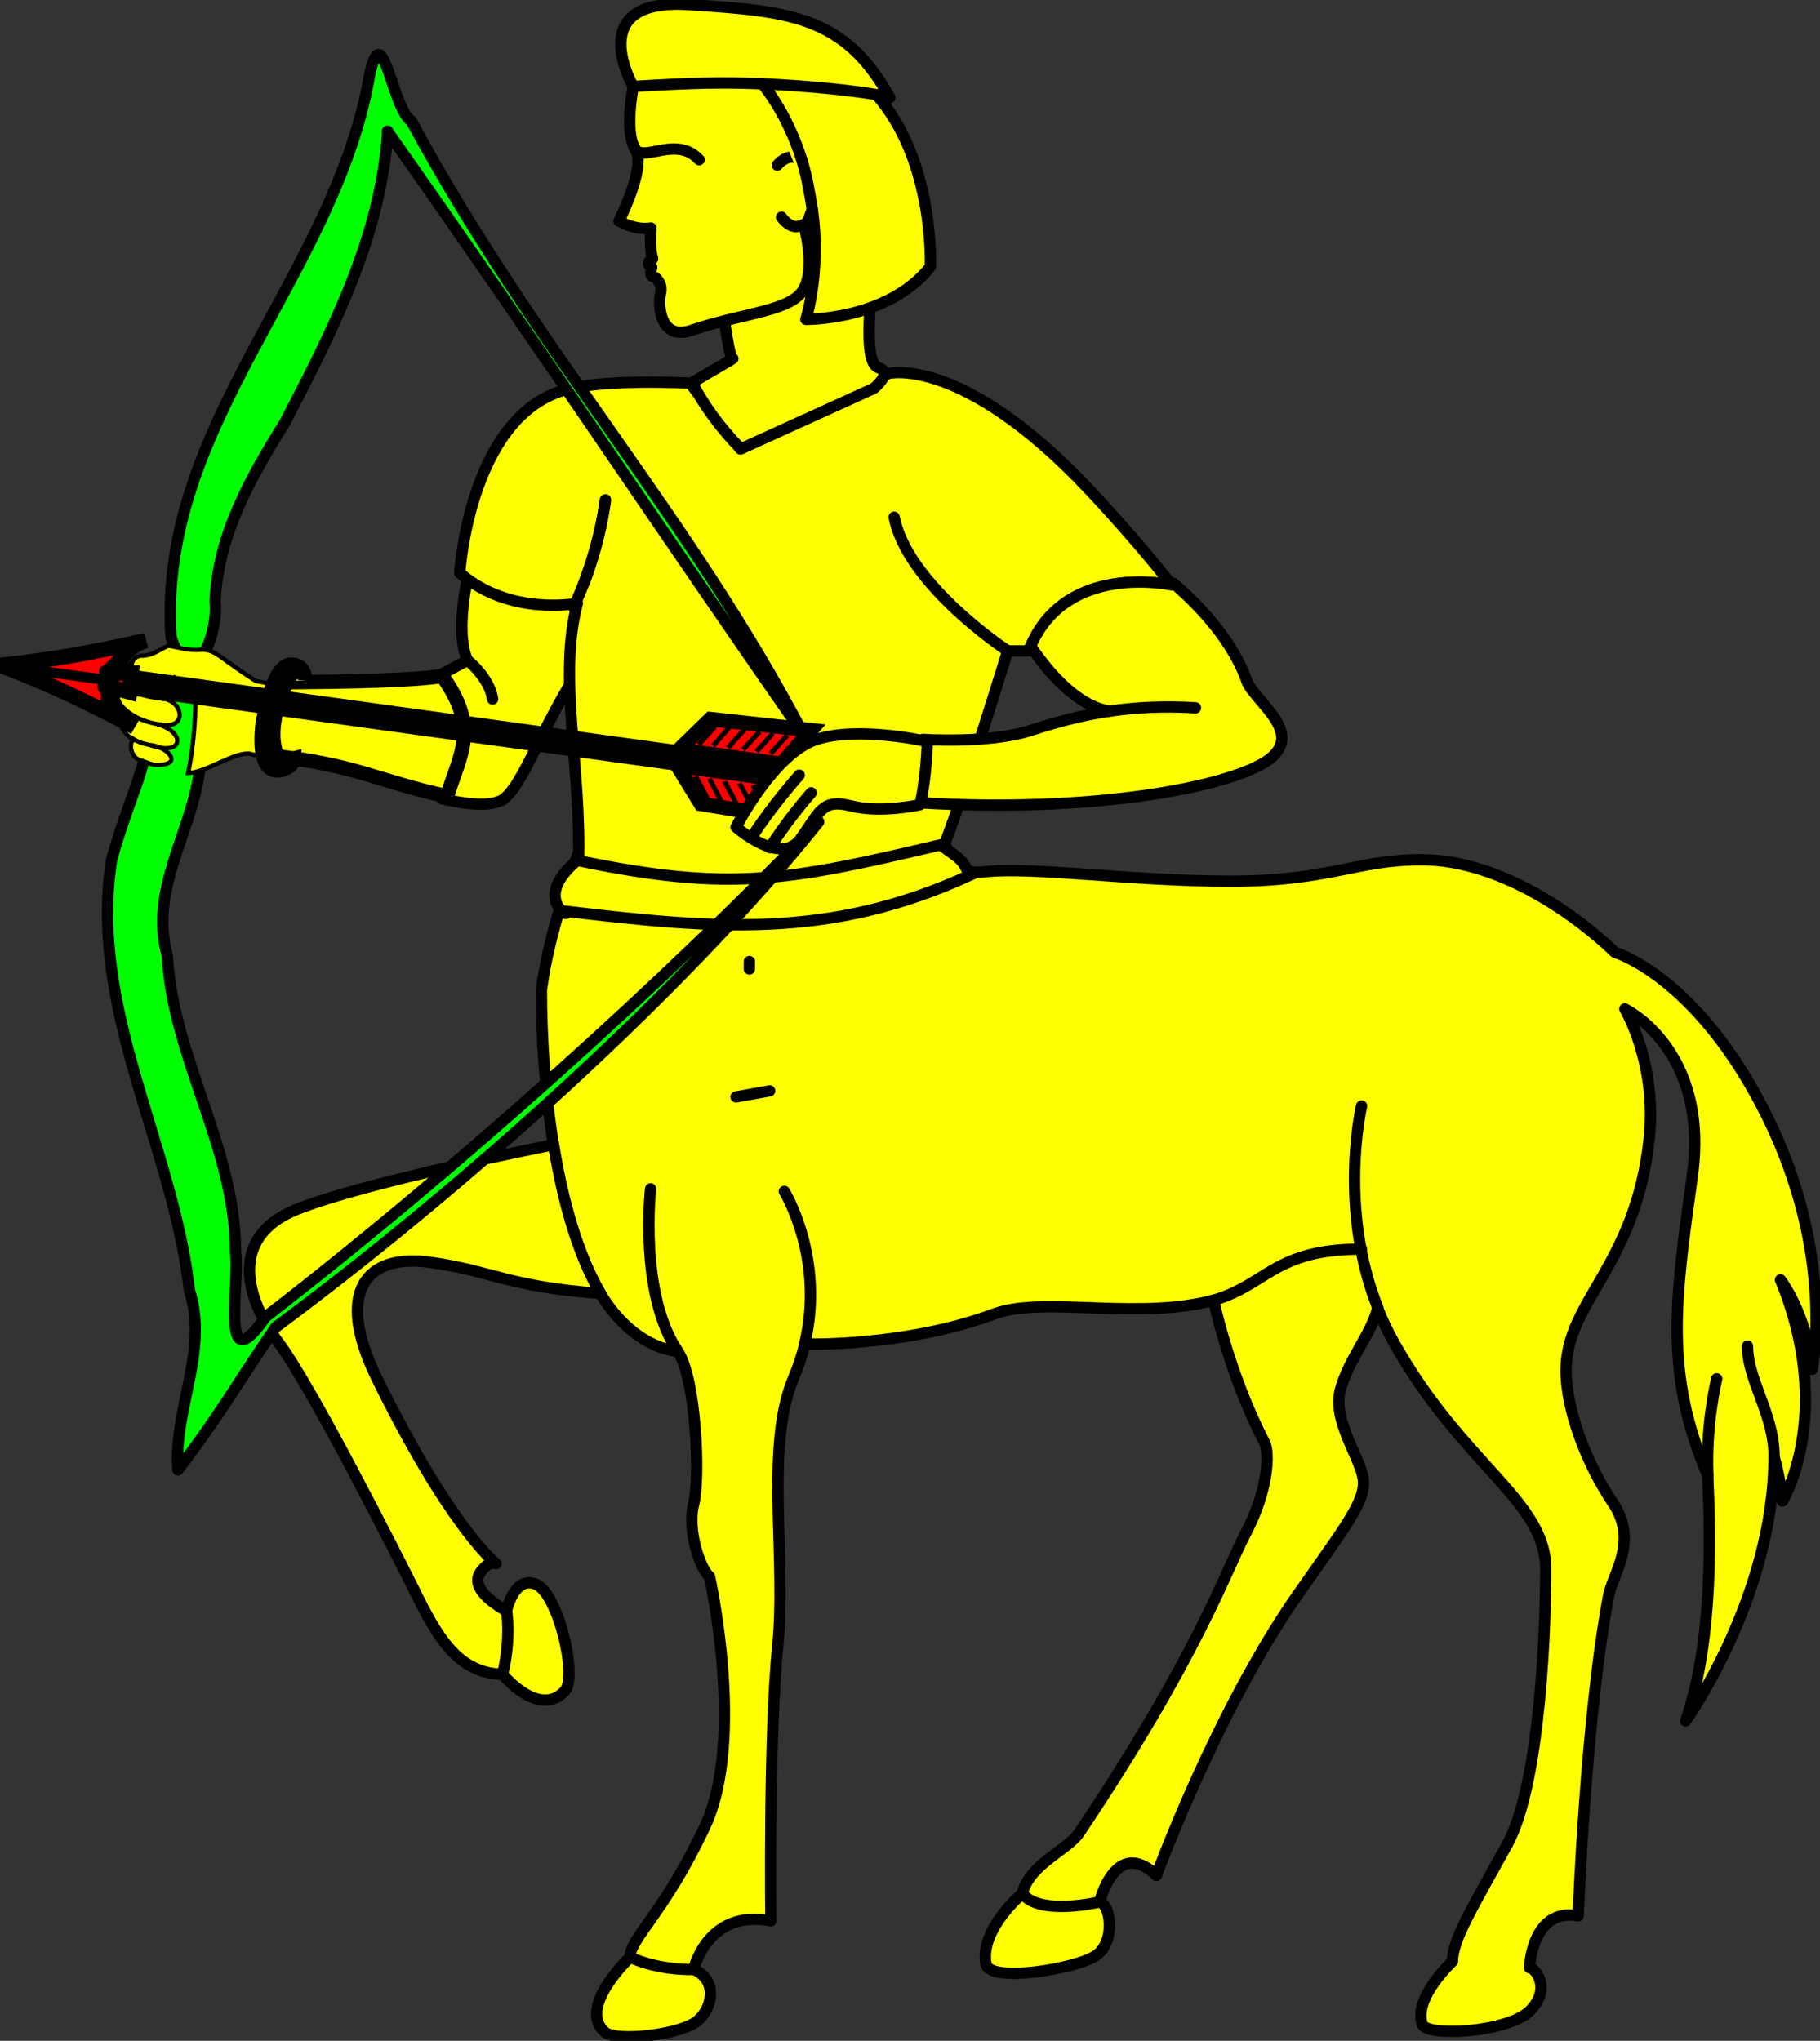 <?xml version="1.0" encoding="UTF-8" standalone="no"?>
<!-- Created with Inkscape (http://www.inkscape.org/) -->

<svg
   xmlns:i="http://ns.adobe.com/AdobeIllustrator/10.0/"
   xmlns:dc="http://purl.org/dc/elements/1.1/"
   xmlns:cc="http://creativecommons.org/ns#"
   xmlns:rdf="http://www.w3.org/1999/02/22-rdf-syntax-ns#"
   xmlns:svg="http://www.w3.org/2000/svg"
   xmlns="http://www.w3.org/2000/svg"
   version="1.1"
   width="472.518"
   height="529.742"
   id="svg2">

  <rect width="100%" height="100%" fill="#333333" stroke="none"/>

  <g
     id="layer1">
    <g
       id="g5479"
       style="display:inline">
      <g
         id="g5481" />
      <g
         id="g5483">
        <g
           id="g3655"
           style="fill:#ffff00;stroke:#000000;stroke-width:2.938;stroke-miterlimit:4;stroke-opacity:1;stroke-dasharray:none">
          <g
             id="g3565"
             style="fill:#ffff00;stroke:#000000;stroke-width:2.938;stroke-miterlimit:4;stroke-opacity:1;stroke-dasharray:none">
            <g
               id="g3567"
               style="fill:#ffff00;stroke:#000000;stroke-width:2.938;stroke-miterlimit:4;stroke-opacity:1;stroke-dasharray:none" />
            <g
               id="g3569"
               style="fill:#ffff00;stroke:#000000;stroke-width:2.938;stroke-miterlimit:4;stroke-opacity:1;stroke-dasharray:none">
              <path
                 d="m 239.4,211.9 c 8.568,2.245 3.365,15.79 16.09,14.4 12.81,-1.402 38.17,2.436 63.94,2.436 25.78,0 32.62,-5.57 49.58,-5.57 26.47,0 50.24,24.02 50.24,24.02 0,0 21.53,6.268 39.47,42.48 17.94,36.21 11.74,65.8 11.74,65.8 -1.305,-14.28 -8.185,-23.25 -8.185,-23.25 14.23,34.78 0.517,57.43 0.517,57.43 0,0 -0.664,-6.516 -2.214,-11.49 0,36.29 -22.94,68.54 -22.94,68.54 7.457,-21.42 6.311,-50.18 5.735,-63.65 -11.28,-26.77 -8.516,-45.38 -4.012,-77.72 4.578,-32.89 -17.51,-43.43 -17.51,-43.43 0,0 8.425,14.05 6.316,33.71 -3.54,33.06 -21.58,42.14 -21.58,60.12 0,10.11 5.266,24.16 12.1,34.28 6.846,10.11 0,18.55 -1.05,24.16 -6.014,32.09 -7.899,83.14 -7.899,83.14 -12.11,-2.247 -12.63,13.48 -12.63,13.48 1.579,0 5.789,5.618 0,11.24 -5.792,5.621 -26.86,6.742 -27.91,3.373 -2.195,-7.013 7.899,-16.29 7.899,-16.29 0,-5.619 5.267,-14.05 14.22,-30.35 8.952,-16.29 10.01,-59.55 10.01,-71.38 0,-17.98 -21.58,-26.97 -39.49,-59 -1.621,-2.898 -3,-5.836 -4.17,-8.77 -1.77,6.929 -7.255,12.73 -9.615,20.91 -2.362,8.186 5.31,17.95 5.903,23.62 0.591,5.671 -5.019,12.6 -17.12,29.92 -20.93,29.98 -36.59,72.73 -36.59,72.73 -10.62,-10.08 -14.76,6.928 -14.76,6.928 2.95,0.63 4.131,10.4 -0.884,13.86 -5.017,3.465 -27.74,7.244 -28.62,2.205 -1.6,-9.106 9.44,-18.27 9.44,-18.27 1.77,-7.558 11.81,-11.34 14.76,-15.74 30.85,-46.08 37.78,-67.4 43.38,-78.08 5.605,-10.71 6.198,-20.47 4.722,-23.31 -9.108,-17.49 -13.22,-36.91 -13.22,-36.91 -1.013,0.292 -2.089,0.558 -3.241,0.789 -19.33,3.87 -41.59,-1.686 -53.71,2.811 -23.18,8.606 -49.17,7.815 -49.17,7.815 -0.689,2.855 -1.641,5.795 -2.911,8.792 -7.535,17.78 -1.77,46.55 -4.128,69.83 -2.358,23.27 -1.768,71.09 -1.768,71.09 -16.51,-3.146 -20.04,12.59 -20.04,12.59 5.895,2.516 5.304,9.434 1.178,13.21 -4.126,3.773 -21.22,5.662 -24.17,3.143 -7.489,-6.397 6.484,-19.5 6.484,-19.5 0,-5.033 8.841,-11.32 19.45,-33.97 10.61,-22.65 1.179,-64.8 1.179,-64.8 -2.358,-1.887 -5.894,-11.95 -4.125,-18.87 1.768,-6.921 0.589,-32.71 -4.126,-39.63 -8.211,-0.86 -15.63,-7.408 -20.08,-15.01 -24.23,-1.797 -28.43,-5.992 -44.58,-8.15 -16.16,-2.156 -24.57,7.537 -13.46,30.17 19.2,39.12 30.96,48.12 30.96,48.12 0,0 -1.682,-1.078 -4.037,2.155 -3.519,4.828 6.729,10.05 6.729,10.05 0,0 2.02,-9.341 7.743,-6.822 5.721,2.511 10.77,24.07 7.405,27.65 -6.761,7.216 -16.16,-4.31 -16.16,-4.31 -10.43,-0.359 -15.82,-7.544 -21.88,-19.75 -6.057,-12.21 -27.93,-55.31 -36.34,-66.44 -8.412,-11.14 -13.13,-27.3 4.712,-34.48 17.83,-7.18 66.7,-16.83 66.7,-16.83 -2.272,-14 -3.117,-28.4 -3.117,-40.17 2.082,-15.59 8.139,-32.04 14.08,-47.71 0.969,-1.594 0.053,-1.371 5.315,-1.932 20.42,9.997 55.8,8.749 79.44,4.542 z"
                 id="path2095"
                 style="fill:#ffff00;stroke:#000000;stroke-width:2.938;stroke-linecap:round;stroke-linejoin:round;stroke-miterlimit:4;stroke-opacity:1;stroke-dasharray:none" />
              <path
                 d="m 445.7,357.9 c 0,0 -2.868,11.63 -2.294,25.09"
                 id="path2099"
                 style="fill:#ffff00;stroke:#000000;stroke-width:2.938;stroke-linecap:round;stroke-linejoin:round;stroke-miterlimit:4;stroke-opacity:1;stroke-dasharray:none" />
              <path
                 d="m 460.6,378.1 c 0,-11.02 -6.911,-19.85 -6.911,-28.69"
                 id="path2101"
                 style="fill:#ffff00;stroke:#000000;stroke-width:2.938;stroke-linecap:round;stroke-linejoin:round;stroke-miterlimit:4;stroke-opacity:1;stroke-dasharray:none" />
              <path
                 d="m 285.5,493.7 c 0,0 -15.63,3.721 -20.07,-2.206"
                 id="path2105"
                 style="fill:#ffff00;stroke:#000000;stroke-width:2.938;stroke-linecap:round;stroke-linejoin:round;stroke-miterlimit:4;stroke-opacity:1;stroke-dasharray:none" />
              <path
                 d="m 180.1,511.2 c 0,0 -8.549,0.464 -16.51,-3.145"
                 id="path2107"
                 style="fill:#ffff00;stroke:#000000;stroke-width:2.938;stroke-linecap:round;stroke-linejoin:round;stroke-miterlimit:4;stroke-opacity:1;stroke-dasharray:none" />
              <path
                 d="m 353.5,287.1 c 0,0 -6.196,26.25 4.255,52.48"
                 id="path2109"
                 style="fill:#ffff00;stroke:#000000;stroke-width:2.938;stroke-linecap:round;stroke-linejoin:round;stroke-miterlimit:4;stroke-opacity:1;stroke-dasharray:none" />
              <path
                 d="m 315.1,337.5 c 13.79,-3.993 15.79,-13.26 38.35,-13.26"
                 id="path2111"
                 style="fill:#ffff00;stroke:#000000;stroke-width:2.938;stroke-linecap:round;stroke-linejoin:round;stroke-miterlimit:4;stroke-opacity:1;stroke-dasharray:none" />
              <path
                 d="m 208.9,348.9 c 5.388,-22.34 -5.269,-39.65 -5.269,-39.65"
                 id="path2113"
                 style="fill:#ffff00;stroke:#000000;stroke-width:2.938;stroke-linecap:round;stroke-linejoin:round;stroke-miterlimit:4;stroke-opacity:1;stroke-dasharray:none" />
              <path
                 d="m 168.9,308.6 c 0,0 -3.033,27.32 7.073,42.15"
                 id="path2115"
                 style="fill:#ffff00;stroke:#000000;stroke-width:2.938;stroke-linecap:round;stroke-linejoin:round;stroke-miterlimit:4;stroke-opacity:1;stroke-dasharray:none" />
              <path
                 d="m 155.9,335.7 c -5.999,-10.22 -9.849,-24.21 -12.19,-38.63"
                 id="path2117"
                 style="fill:#ffff00;stroke:#000000;stroke-width:2.938;stroke-linecap:round;stroke-linejoin:round;stroke-miterlimit:4;stroke-opacity:1;stroke-dasharray:none" />
              <path
                 d="m 131.5,418.1 c 0,0 1.285,6.795 -1.009,16.52"
                 id="path2125"
                 style="fill:#ffff00;stroke:#000000;stroke-width:2.938;stroke-linecap:round;stroke-linejoin:round;stroke-miterlimit:4;stroke-opacity:1;stroke-dasharray:none" />
            </g>
            <g
               id="g5500"
               style="fill:#ffff00;stroke:#000000;stroke-width:2.938;stroke-miterlimit:4;stroke-opacity:1;stroke-dasharray:none;display:inline" />
            <g
               id="g5502"
               style="fill:#ffff00;stroke:#000000;stroke-width:2.938;stroke-miterlimit:4;stroke-opacity:1;stroke-dasharray:none;display:inline" />
          </g>
          <path
             d="m 150.2,174.1 c -0.251,0.396 -0.517,0.818 -0.802,1.272 0.134,-0.215 0.431,-0.684 0.802,-1.272 z m -0.803,1.272 c -0.053,0.085 -0.087,0.136 -0.087,0.136 0.032,-0.048 0.057,-0.087 0.087,-0.136 z m -2.111,-23.32 -25.12,-5.587 c 0,0 -4.457,16.76 -0.807,24.95 l -6.709,3.585 c 3.174,17.84 10.71,7.43 0.037,32.32 5.177,1.223 13.21,2.526 16.39,-0.152 4.861,-4.097 9.323,-17.51 18.23,-31.66 l 4.864,-18.25 -6.891,-5.213 z m 5.801,17.47 c 0.224,-0.354 0.266,-0.422 0,0 l 0,0 z m -0.718,1.142 c -0.144,0.228 -0.3,0.472 -0.46,0.728 0.172,-0.274 0.321,-0.513 0.46,-0.728 z m 0,0 c 0.139,-0.222 0.267,-0.429 0.384,-0.612 -0.108,0.173 -0.238,0.379 -0.384,0.612 z"
             id="_x3C_Tracé_x3E_"
             style="fill:#ffff00;stroke:#000000;stroke-width:2.938;stroke-linecap:round;stroke-linejoin:round;stroke-miterlimit:4;stroke-opacity:1;stroke-dasharray:none" />
          <path
             d="m 121.4,171.4 c 0,0 5.672,4.469 6.482,10.05"
             id="path2156"
             style="fill:#ffff00;stroke:#000000;stroke-width:2.938;stroke-linecap:round;stroke-linejoin:round;stroke-miterlimit:4;stroke-opacity:1;stroke-dasharray:none" />
          <path
             d="m 149.9,156.6 c 0,0 -17.47,3.492 -30.54,-7.879 0,0 2.442,-39.92 26.8,-47.37 10.31,-3.159 32.99,-1.894 32.99,-1.894 l 13.05,17.06 38.49,-19.58 c 0,0 19.17,-4.866 52.24,30.32 13.06,13.9 21.3,24.64 21.3,24.64 0,0 -28.18,-6.317 -37.11,17.06 l -5.502,0 c 0,0 -15.59,50.79 -17.18,51.54 -25.45,12.04 -74.11,10.92 -94.27,3.865 0.881,-24.86 -5.404,-48.43 -0.278,-67.74 z"
             id="path2160"
             style="fill:#ffff00;stroke:#000000;stroke-width:2.938;stroke-linecap:round;stroke-linejoin:round;stroke-miterlimit:4;stroke-opacity:1;stroke-dasharray:none" />
          <path
             d="m 179.7,99.37 c 0.488,-0.485 13.14,-7.622 10.11,-6.114 0.374,-0.924 -0.961,-0.467 -2.943,-21 -0.714,-7.387 11.91,-8.214 20.85,-8.214 8.939,0 18.3,3.129 18.3,10.17 0,7.04 -1.702,20.1 2.129,21.28 3.831,1.174 -1.277,5.319 -1.277,5.319 l -34.55,15.71 c -5.548,-5.716 -9.654,-11.43 -12.61,-17.15 z"
             id="path2164"
             style="fill:#ffff00;stroke:#000000;stroke-width:2.938;stroke-linecap:round;stroke-linejoin:round;stroke-miterlimit:4;stroke-opacity:1;stroke-dasharray:none" />
          <path
             d="m 148.9,157.6 c 0,0 6.09,-11.92 8.25,-27.79"
             id="path2172"
             style="fill:#ffff00;stroke:#000000;stroke-width:2.938;stroke-linecap:round;stroke-linejoin:round;stroke-miterlimit:4;stroke-opacity:1;stroke-dasharray:none" />
          <path
             d="m 261.7,169 c 0,0 -26.11,-17.06 -29.55,-34.75"
             id="path2174"
             style="fill:#ffff00;stroke:#000000;stroke-width:2.938;stroke-linecap:round;stroke-linejoin:round;stroke-miterlimit:4;stroke-opacity:1;stroke-dasharray:none" />
          <path
             d="m 151.6,151.4 c 1.921,-5.008 4.391,-12.71 5.605,-21.66"
             id="path2178"
             style="fill:#ffff00;stroke:#000000;stroke-width:2.938;stroke-linecap:round;stroke-linejoin:round;stroke-miterlimit:4;stroke-opacity:1;stroke-dasharray:none" />
          <path
             d="m 323.7,176.7 c -3.754,-10.34 -11.84,-19.1 -19.02,-25.29 l -0.481,0.438 c 0,0 -27.18,-6.074 -36.61,15.87 4.431,6.601 11.84,15.44 20.45,16.88 -7.827,1.154 -14.48,3.07 -20.38,4.982 -10.82,3.512 -28.02,2.342 -28.02,2.342 -7.008,4.682 -1.91,16.39 -1.91,16.39 45.85,2.927 82.11,-4.097 91.66,-11.12 9.55,-7.021 -3.816,-15.22 -5.726,-20.49 z"
             id="path2181"
             style="fill:#ffff00;stroke:#000000;stroke-width:2.938;stroke-linecap:round;stroke-linejoin:round;stroke-miterlimit:4;stroke-opacity:1;stroke-dasharray:none" />
          <path
             d="m 288.1,184.6 c 6.534,-0.966 13.88,-1.403 22.28,-0.869"
             id="path2183"
             style="fill:#ffff00;stroke:#000000;stroke-width:2.938;stroke-linecap:round;stroke-linejoin:round;stroke-miterlimit:4;stroke-opacity:1;stroke-dasharray:none" />
          <path
             d="m 164.4,22.47 c 0,0 -2.375,11.75 0.548,16.29 2.924,4.539 -4.258,18.61 -4.258,18.61 0,0 4.031,2.493 8.302,1.813 0,0 -0.449,5.448 0.452,7.943 0,0 -2.249,1.135 -0.227,2.27 0,0 -0.896,2.496 0.676,2.496 0,0 2.248,1.363 1.573,4.312 -0.673,2.951 -0.183,12.34 8.1,9.533 13.87,-4.701 26.37,-4.914 29.29,-11.04 2.922,-6.129 -0.23,-16.43 -0.23,-16.43 1.153,-0.356 1.161,-1.057 2.253,-3.919 1.296,8.143 0.962,19.74 -1.658,28.56 0,0 21.34,0.271 32.32,-13.66 0,0 1.241,-27.36 -13.99,-44.64 2.331,0.429 3.467,0.729 3.467,0.729 -11.78,-21.3 -26.1,-22.41 -52.17,-24.14 -27.82,-1.844 -14.45,21.28 -14.45,21.28 z"
             id="path2201"
             style="fill:#ffff00;stroke:#000000;stroke-width:2.938;stroke-linecap:round;stroke-linejoin:round;stroke-miterlimit:4;stroke-opacity:1;stroke-dasharray:none" />
          <path
             d="m 227.5,24.57 c -4.43,-0.816 -16.23,-2.255 -29.66,-2.814 -10.3,-0.428 -17.51,-0.271 -33.49,0.685"
             id="path2203"
             style="fill:#ffff00;stroke:#000000;stroke-width:2.938;stroke-linecap:round;stroke-linejoin:round;stroke-miterlimit:4;stroke-opacity:1;stroke-dasharray:none" />
          <path
             d="m 201.8,42.87 c 0,0 2.983,-3.871 6.438,-1.114"
             id="path2205"
             style="fill:#ffff00;stroke:#000000;stroke-width:2.938;stroke-linecap:round;stroke-linejoin:round;stroke-miterlimit:4;stroke-opacity:1;stroke-dasharray:none" />
          <path
             d="m 202.9,56.37 c 0,0 2.121,3.087 4.538,2.34"
             id="path2207"
             style="fill:#ffff00;stroke:#000000;stroke-width:2.938;stroke-linecap:round;stroke-linejoin:round;stroke-miterlimit:4;stroke-opacity:1;stroke-dasharray:none" />
          <path
             d="m 197.9,21.77 c 0,0 6.333,7.103 10.34,19.98 1.154,3.707 1.92,7.972 2.654,12.59"
             id="path2209"
             style="fill:#ffff00;stroke:#000000;stroke-width:2.938;stroke-linecap:round;stroke-linejoin:round;stroke-miterlimit:4;stroke-opacity:1;stroke-dasharray:none" />
          <path
             d="m 164.9,38.77 c 2.563,3.256 10.77,-3.633 16.62,2.685"
             id="path2211"
             style="fill:#ffff00;stroke:#000000;stroke-width:2.938;stroke-linecap:round;stroke-linejoin:round;stroke-miterlimit:4;stroke-opacity:1;stroke-dasharray:none" />
          <line
             id="line5519"
             y2="251.514"
             x2="194.553"
             y1="249.577"
             x1="194.553"
             i:knockout="Off"
             style="fill:#ffff00;stroke:#000000;stroke-width:2.938;stroke-linecap:round;stroke-linejoin:round;stroke-miterlimit:4;stroke-opacity:1;stroke-dasharray:none" />
          <line
             id="line5521"
             y2="283.16"
             x2="199.818"
             y1="284.721"
             x1="191.095"
             i:knockout="Off"
             style="fill:#ffff00;stroke:#000000;stroke-width:2.938;stroke-linecap:round;stroke-linejoin:round;stroke-miterlimit:4;stroke-opacity:1;stroke-dasharray:none" />
        </g>
        <path
           d="m 244.2,219.3 c 5.261,3.895 5.659,3.643 7.521,7.923 -36.38,16.68 -66.09,13.89 -105.1,9.286 2.363,2.508 -8.92,-3.077 3.237,-13.17 39.52,8.205 54.3,5.408 94.32,-4.041 z"
           id="path3726"
           style="fill:#ffff00;fill-rule:evenodd;stroke:#000000;stroke-width:2.938;stroke-linecap:butt;stroke-linejoin:miter;stroke-miterlimit:4;stroke-opacity:1;stroke-dasharray:none" />
        <path
           d="m 71.53,344.6 c -10.76,15.7 -13.82,21.8 -25.33,36.95 -1.211,-15.7 8.009,-30.79 2.984,-46.58 -4.297,-37.71 -26.27,-72.94 -20.21,-111.8 2.743,-10.04 6.426,-18.62 8.146,-24.79 10.2,-36.55 16.53,-27.35 14.78,0.896 -1.89,16.56 -13.29,31.47 -8.473,48.73 1.457,26.71 17.71,49.97 17.71,76.95 1.175,8.245 -4.264,34.36 7.822,16.87 49.66,-38.36 103.5,-86.81 143.6,-128.5 -34.62,43.35 -91.74,94.68 -141,131.2 z M 100.67,34.1 c -1.76,27.28 -14.45,51.99 -26.75,75.66 -8.818,14.09 -17.35,29.15 -18.07,46.29 1.03,8.585 -6.034,26.12 -11.44,9.321 -3.651,-55.24 42.64,-93.49 51.63,-146.3 3.36,-15.05 5.747,9.144 10.76,12.37 C 138.7,90.57 179.1,134.1 208.7,190.8 174.6,142 141.2,91.67 100.6,34.07 z"
           id="bow"
           style="fill:#00ff00;fill-opacity:1;fill-rule:evenodd;stroke:#000000;stroke-width:2.938;stroke-linecap:round;stroke-linejoin:round;stroke-miterlimit:4;stroke-opacity:1;stroke-dasharray:none;stroke-dashoffset:10" />
        <g
           id="g3883"
           style="fill:#ffff00;stroke:#000000;stroke-width:2.947;stroke-miterlimit:4;stroke-opacity:1;stroke-dasharray:none">
          <g
             id="g3885"
             style="fill:#ffff00;stroke:#000000;stroke-width:2.947;stroke-miterlimit:4;stroke-opacity:1;stroke-dasharray:none;display:inline" />
          <g
             id="g3887"
             style="fill:#ffff00;stroke:#000000;stroke-width:2.947;stroke-miterlimit:4;stroke-opacity:1;stroke-dasharray:none">
            <g
               id="g48405"
               style="fill:#ffff00;stroke:#000000;stroke-width:3.726;stroke-miterlimit:4;stroke-opacity:1;stroke-dasharray:none;display:inline">
              <g
                 id="g12059"
                 style="fill:#ffff00;stroke:#000000;stroke-width:1.112;stroke-miterlimit:4;stroke-opacity:1;stroke-dasharray:none">
                <path
                   d="m 39.33,170.5 c -2.537,0.254 -3.839,0.434 -6.755,2.594 0.002,1.704 -0.622,3.409 1.431,5.11 -4.443,-0.433 -4.345,3.873 -1.329,6.067 -2.606,-0.62 -2.68,5.272 2.362,7.958 -1.485,-0.539 -1.522,3.731 0.796,4.866 1.622,0.535 2.65,1.064 4.163,1.428 8.256,0.396 3.477,-4.737 -0.855,-5.096 8.744,3.032 8.997,-3.562 1.647,-5.421 8.464,1.914 6.722,-6.408 1.261,-6.658 6.483,1.114 3.756,-5.026 -0.896,-5.865 l -2.533,-1.499 0.708,-3.485 z"
                   id="path15830"
                   style="fill:#ffff00;fill-opacity:1;fill-rule:evenodd;stroke:#000000;stroke-width:1.112;stroke-linecap:butt;stroke-linejoin:miter;stroke-miterlimit:4;stroke-opacity:1;stroke-dasharray:none;display:inline" />
                <path
                   d="m 36.83,170.2 c -3.533,0.006 -4.285,6.014 2.17,6.196 2.147,0.387 4.144,0.406 6.216,-0.543 1.015,1.559 3.171,2.193 5.48,2.243 0.245,6.887 -0.366,15.41 -1.852,22.58 4.921,-0.258 12.01,-5.557 16.03,-5.03 15.78,3.751 -1.597,1.216 15.58,-1.056 l 10.04,-14.82 c -13.11,0.331 -15.63,-1.559 -24.04,-2.983 -10.07,-6.415 -10.19,-7.986 -13.89,-8.15 -4.14,0.335 -6.095,-0.67 -8.796,-1.008 -1.5,0.395 -4.001,2.638 -6.937,2.566 z"
                   id="path16951"
                   style="fill:#ffff00;fill-opacity:1;fill-rule:evenodd;stroke:#000000;stroke-width:1.112;stroke-linecap:butt;stroke-linejoin:miter;stroke-miterlimit:4;stroke-opacity:1;stroke-dasharray:none;display:inline" />
                <path
                   d="m 33.93,178.4 c 2.489,2.444 5.214,2.552 8.614,3.002"
                   id="path22348"
                   style="fill:#ffff00;fill-rule:evenodd;stroke:#000000;stroke-width:1.112;stroke-linecap:butt;stroke-linejoin:miter;stroke-miterlimit:4;stroke-opacity:1;stroke-dasharray:none" />
                <path
                   d="m 32.23,183.9 c 2.46,2.486 6.677,3.958 9.921,4.22"
                   id="path22350"
                   style="fill:#ffff00;fill-rule:evenodd;stroke:#000000;stroke-width:1.112;stroke-linecap:butt;stroke-linejoin:miter;stroke-miterlimit:4;stroke-opacity:1;stroke-dasharray:none" />
                <path
                   d="m 33.93,191.3 c 2.316,1.83 3.726,1.654 6.8,2.578"
                   id="path22352"
                   style="fill:#ffff00;fill-rule:evenodd;stroke:#000000;stroke-width:1.112;stroke-linecap:butt;stroke-linejoin:miter;stroke-miterlimit:4;stroke-opacity:1;stroke-dasharray:none" />
              </g>
              <g
                 id="g3682"
                 style="fill:#ffff00;stroke:#000000;stroke-width:3.726;stroke-miterlimit:4;stroke-opacity:1;stroke-dasharray:none">
                <path
                   d="m 71.83,177.1 c 21.93,-0.12 35.88,-0.554 42.98,-1.637 9.635,13.48 4.834,19.84 1.25,31.22 -17.69,-3.773 -24.01,-8.378 -46.39,-10.59 l 2.16,-19 z"
                   id="path2266"
                   style="fill:#ffff00;fill-opacity:1;fill-rule:evenodd;stroke:#000000;stroke-width:3.726;stroke-linecap:butt;stroke-linejoin:miter;stroke-miterlimit:4;stroke-opacity:1;stroke-dasharray:none" />
                <path
                   d="m 76.73,176.7 c 0,0 -1.411,-1.585 -2.515,0.799 -3.63,8.328 -4.044,14.42 -2.163,18.96 1.938,1.097 4.315,0.434 4.315,0.434 0,0 -0.028,1.513 -2.015,2.476 -0.885,0.429 -7.834,3.799 -6.19,-11.47 0,0 2.525,-15.23 7.177,-15.36 4.037,-0.336 3.893,4.058 3.893,4.058"
                   id="path3155"
                   style="fill:#ffff00;fill-opacity:1;fill-rule:evenodd;stroke:#000000;stroke-width:3.726;stroke-linecap:butt;stroke-linejoin:miter;stroke-miterlimit:4;stroke-opacity:1;stroke-dasharray:none" />
              </g>
            </g>
          </g>
          <g
             id="g3933"
             style="fill:#ffff00;stroke:#000000;stroke-width:2.947;stroke-miterlimit:4;stroke-opacity:1;stroke-dasharray:none;display:inline" />
          <g
             id="g3935"
             style="fill:#ffff00;stroke:#000000;stroke-width:2.947;stroke-miterlimit:4;stroke-opacity:1;stroke-dasharray:none" />
        </g>
        <g
           id="arrow"
           style="fill:#ff0000">
          <g
             id="g5964"
             style="fill:#ff0000;display:inline" />
          <g
             id="g5966"
             style="fill:#ff0000;display:inline">
            <g
               id="g7055"
               style="fill:#ff0000">
              <g
                 id="g7955"
                 style="fill:#ff0000;display:inline">
                <g
                   id="g7957"
                   style="fill:#ff0000">
                  <path
                     d="m 0.132,172.7 c 0,0 7.788,2.864 16.5,6.872 8.718,4.008 18.35,9.155 18.35,9.155 -4.991,-3.088 -5.335,-6.395 -7.619,-10.47 l 0.189,-1.833 0.007,-0.064 0.189,-1.833 c 4.147,-2.848 4.427,-6.499 10.14,-8.271 0,0 -10.06,2.331 -19.5,3.944 -9.44,1.61 -18.25,2.501 -18.25,2.501 z"
                     id="path7959"
                     style="fill:#ff0000;fill-rule:evenodd;stroke:#000000;stroke-width:3.995;stroke-linecap:butt;stroke-linejoin:miter;stroke-miterlimit:4;stroke-opacity:1;stroke-dasharray:none" />
                  <path
                     d="m 3.332,173.2 24.29,3.309"
                     id="path7961"
                     style="fill:#ff0000;fill-rule:evenodd;stroke:#000000;stroke-width:2.663;stroke-linecap:butt;stroke-linejoin:miter;stroke-miterlimit:4;stroke-opacity:1;stroke-dasharray:none" />
                  <path
                     d="m 27.43,178.5 0.436,-4.227 c 0.032,-0.308 0.295,-0.526 0.591,-0.488 0.295,0.038 0.508,0.317 0.476,0.625 l -0.436,4.227 c -0.032,0.308 -0.295,0.526 -0.591,0.488 -0.295,-0.038 -0.508,-0.317 -0.476,-0.625 z"
                     id="rect7963"
                     style="opacity:0.9;fill:#ff0000;fill-opacity:1;stroke:#000000;stroke-width:2.663;stroke-miterlimit:4;stroke-opacity:1" />
                  <path
                     d="m 28.53,178.3 5.053,1.331 0.51,-4.944 -5.141,0.008 -0.424,3.606 z"
                     id="path7965"
                     style="fill:#ff0000;fill-rule:evenodd;stroke:#000000;stroke-width:3.995;stroke-linecap:butt;stroke-linejoin:miter;stroke-miterlimit:4;stroke-opacity:1;stroke-dasharray:none" />
                </g>
                <path
                   d="m 209.2,202.8 -175.4,-24.2 0.316,-2.851 175.4,24.2 z"
                   id="rect7967"
                   style="fill:#ff0000;fill-opacity:1;fill-rule:evenodd;stroke:#000000;stroke-width:3.788;stroke-miterlimit:4;stroke-opacity:1;stroke-dashoffset:0;display:inline" />
                <g
                   id="g7969"
                   style="fill:#ff0000;fill-opacity:1">
                  <g
                     id="g7971"
                     style="fill:#ff0000;fill-opacity:1;stroke:#000000;stroke-width:3.788">
                    <path
                       d="m 202.5,202.4 5.423,10.57 -25.98,-4.317 -6.105,-9.926 26.66,3.676 z"
                       id="path7973"
                       style="fill:#ff0000;fill-opacity:1;fill-rule:evenodd;stroke:#000000;stroke-width:3.788;stroke-linecap:butt;stroke-linejoin:miter;stroke-opacity:1;display:inline" />
                    <path
                       d="m 202.9,198.3 7.639,-8.763 -26.14,-2.875 -8.159,7.958 26.66,3.681 z"
                       id="path7975"
                       style="fill:#ff0000;fill-opacity:1;fill-rule:evenodd;stroke:#000000;stroke-width:3.788;stroke-linecap:butt;stroke-linejoin:miter;stroke-opacity:1;display:inline" />
                    <path
                       d="m 175.8,196.7 32.55,4.491"
                       id="path7977"
                       style="fill:#ff0000;fill-opacity:1;fill-rule:evenodd;stroke:#000000;stroke-width:3.788;stroke-linecap:butt;stroke-linejoin:miter;stroke-opacity:1" />
                  </g>
                  <g
                     id="g7979"
                     style="fill:#ff0000;fill-opacity:1">
                    <path
                       d="m 180.6,201.5 3.065,5.763"
                       id="path7981"
                       style="fill:#ff0000;fill-opacity:1;fill-rule:evenodd;stroke:#000000;stroke-width:1.263px;stroke-linecap:butt;stroke-linejoin:miter;stroke-opacity:1" />
                    <path
                       d="m 184.2,202.1 3,5.8"
                       id="path7983"
                       style="fill:#ff0000;fill-opacity:1;fill-rule:evenodd;stroke:#000000;stroke-width:1.263px;stroke-linecap:butt;stroke-linejoin:miter;stroke-opacity:1;display:inline" />
                    <path
                       d="m 188.1,202.8 3.065,5.763"
                       id="path7985"
                       style="fill:#ff0000;fill-opacity:1;fill-rule:evenodd;stroke:#000000;stroke-width:1.263px;stroke-linecap:butt;stroke-linejoin:miter;stroke-opacity:1;display:inline" />
                    <path
                       d="m 192,203.3 3.1,5.8"
                       id="path7987"
                       style="fill:#ff0000;fill-opacity:1;fill-rule:evenodd;stroke:#000000;stroke-width:1.263px;stroke-linecap:butt;stroke-linejoin:miter;stroke-opacity:1;display:inline" />
                    <path
                       d="m 195.5,203.8 3.065,5.763"
                       id="path7989"
                       style="fill:#ff0000;fill-opacity:1;fill-rule:evenodd;stroke:#000000;stroke-width:1.263px;stroke-linecap:butt;stroke-linejoin:miter;stroke-opacity:1;display:inline" />
                    <path
                       d="m 199.2,204.3 3.065,5.763"
                       id="path7991"
                       style="fill:#ff0000;fill-opacity:1;fill-rule:evenodd;stroke:#000000;stroke-width:1.263px;stroke-linecap:butt;stroke-linejoin:miter;stroke-opacity:1;display:inline" />
                  </g>
                  <g
                     id="g7993"
                     style="fill:#ff0000;fill-opacity:1;display:inline">
                    <path
                       d="m 181.4,193.3 4.271,-4.753"
                       id="path7995"
                       style="fill:#ff0000;fill-opacity:1;fill-rule:evenodd;stroke:#000000;stroke-width:1.263px;stroke-linecap:butt;stroke-linejoin:miter;stroke-opacity:1" />
                    <path
                       d="m 185.1,193.6 4.2,-4.7"
                       id="path7997"
                       style="fill:#ff0000;fill-opacity:1;fill-rule:evenodd;stroke:#000000;stroke-width:1.263px;stroke-linecap:butt;stroke-linejoin:miter;stroke-opacity:1;display:inline" />
                    <path
                       d="m 189,194.1 4.271,-4.753"
                       id="path7999"
                       style="fill:#ff0000;fill-opacity:1;fill-rule:evenodd;stroke:#000000;stroke-width:1.263px;stroke-linecap:butt;stroke-linejoin:miter;stroke-opacity:1;display:inline" />
                    <path
                       d="m 192.9,194.6 4.3,-4.7"
                       id="path8001"
                       style="fill:#ff0000;fill-opacity:1;fill-rule:evenodd;stroke:#000000;stroke-width:1.263px;stroke-linecap:butt;stroke-linejoin:miter;stroke-opacity:1;display:inline" />
                    <path
                       d="m 196.4,195.1 4.271,-4.753"
                       id="path8003"
                       style="fill:#ff0000;fill-opacity:1;fill-rule:evenodd;stroke:#000000;stroke-width:1.263px;stroke-linecap:butt;stroke-linejoin:miter;stroke-opacity:1;display:inline" />
                    <path
                       d="m 200.1,195.6 4.271,-4.753"
                       id="path8005"
                       style="fill:#ff0000;fill-opacity:1;fill-rule:evenodd;stroke:#000000;stroke-width:1.263px;stroke-linecap:butt;stroke-linejoin:miter;stroke-opacity:1;display:inline" />
                  </g>
                </g>
                <rect
                   width="81.63"
                   height="52.205"
                   x="156.431"
                   y="-40.117"
                   transform="matrix(1,0.015,-0.015,1,0,0)"
                   id="crowned"
                   style="fill:none;stroke:none" />
              </g>
            </g>
          </g>
          <g
             id="layer7"
             style="fill:#ff0000" />
          <g
             id="g5996"
             style="fill:#ff0000;display:inline" />
          <g
             id="g5998"
             style="fill:#ff0000;display:inline" />
        </g>
        <g
           id="g6003">
          <path
             d="m 191.1,214.7 c 0,0 11.53,10.2 16.66,3.14 5.125,-7.066 5.554,-10.6 13.24,-8.635 7.691,1.962 17.85,-0.323 17.85,-0.323 0,0 1.599,-6.011 1.91,-16.39 0,0 -17.63,-4.097 -28.73,-0.563 -11.1,3.532 -20.93,22.77 -20.93,22.77 z"
             id="path2187"
             style="fill:#ffff00;stroke:#000000;stroke-width:2.938;stroke-linecap:round;stroke-linejoin:round;stroke-miterlimit:4;stroke-opacity:1;stroke-dasharray:none" />
          <path
             d="m 207.5,201.2 c 0,0 -7.333,8.243 -12.17,15.88"
             id="path2189"
             style="fill:#ffff00;stroke:#000000;stroke-width:2.938;stroke-linecap:round;stroke-linejoin:round;stroke-miterlimit:4;stroke-opacity:1;stroke-dasharray:none" />
          <path
             d="m 210.6,205.8 c 0,0 -5.869,6.594 -10.7,14.23"
             id="path2191"
             style="fill:#ffff00;stroke:#000000;stroke-width:2.938;stroke-linecap:round;stroke-linejoin:round;stroke-miterlimit:4;stroke-opacity:1;stroke-dasharray:none" />
        </g>
      </g>
    </g>
  </g>
</svg>
